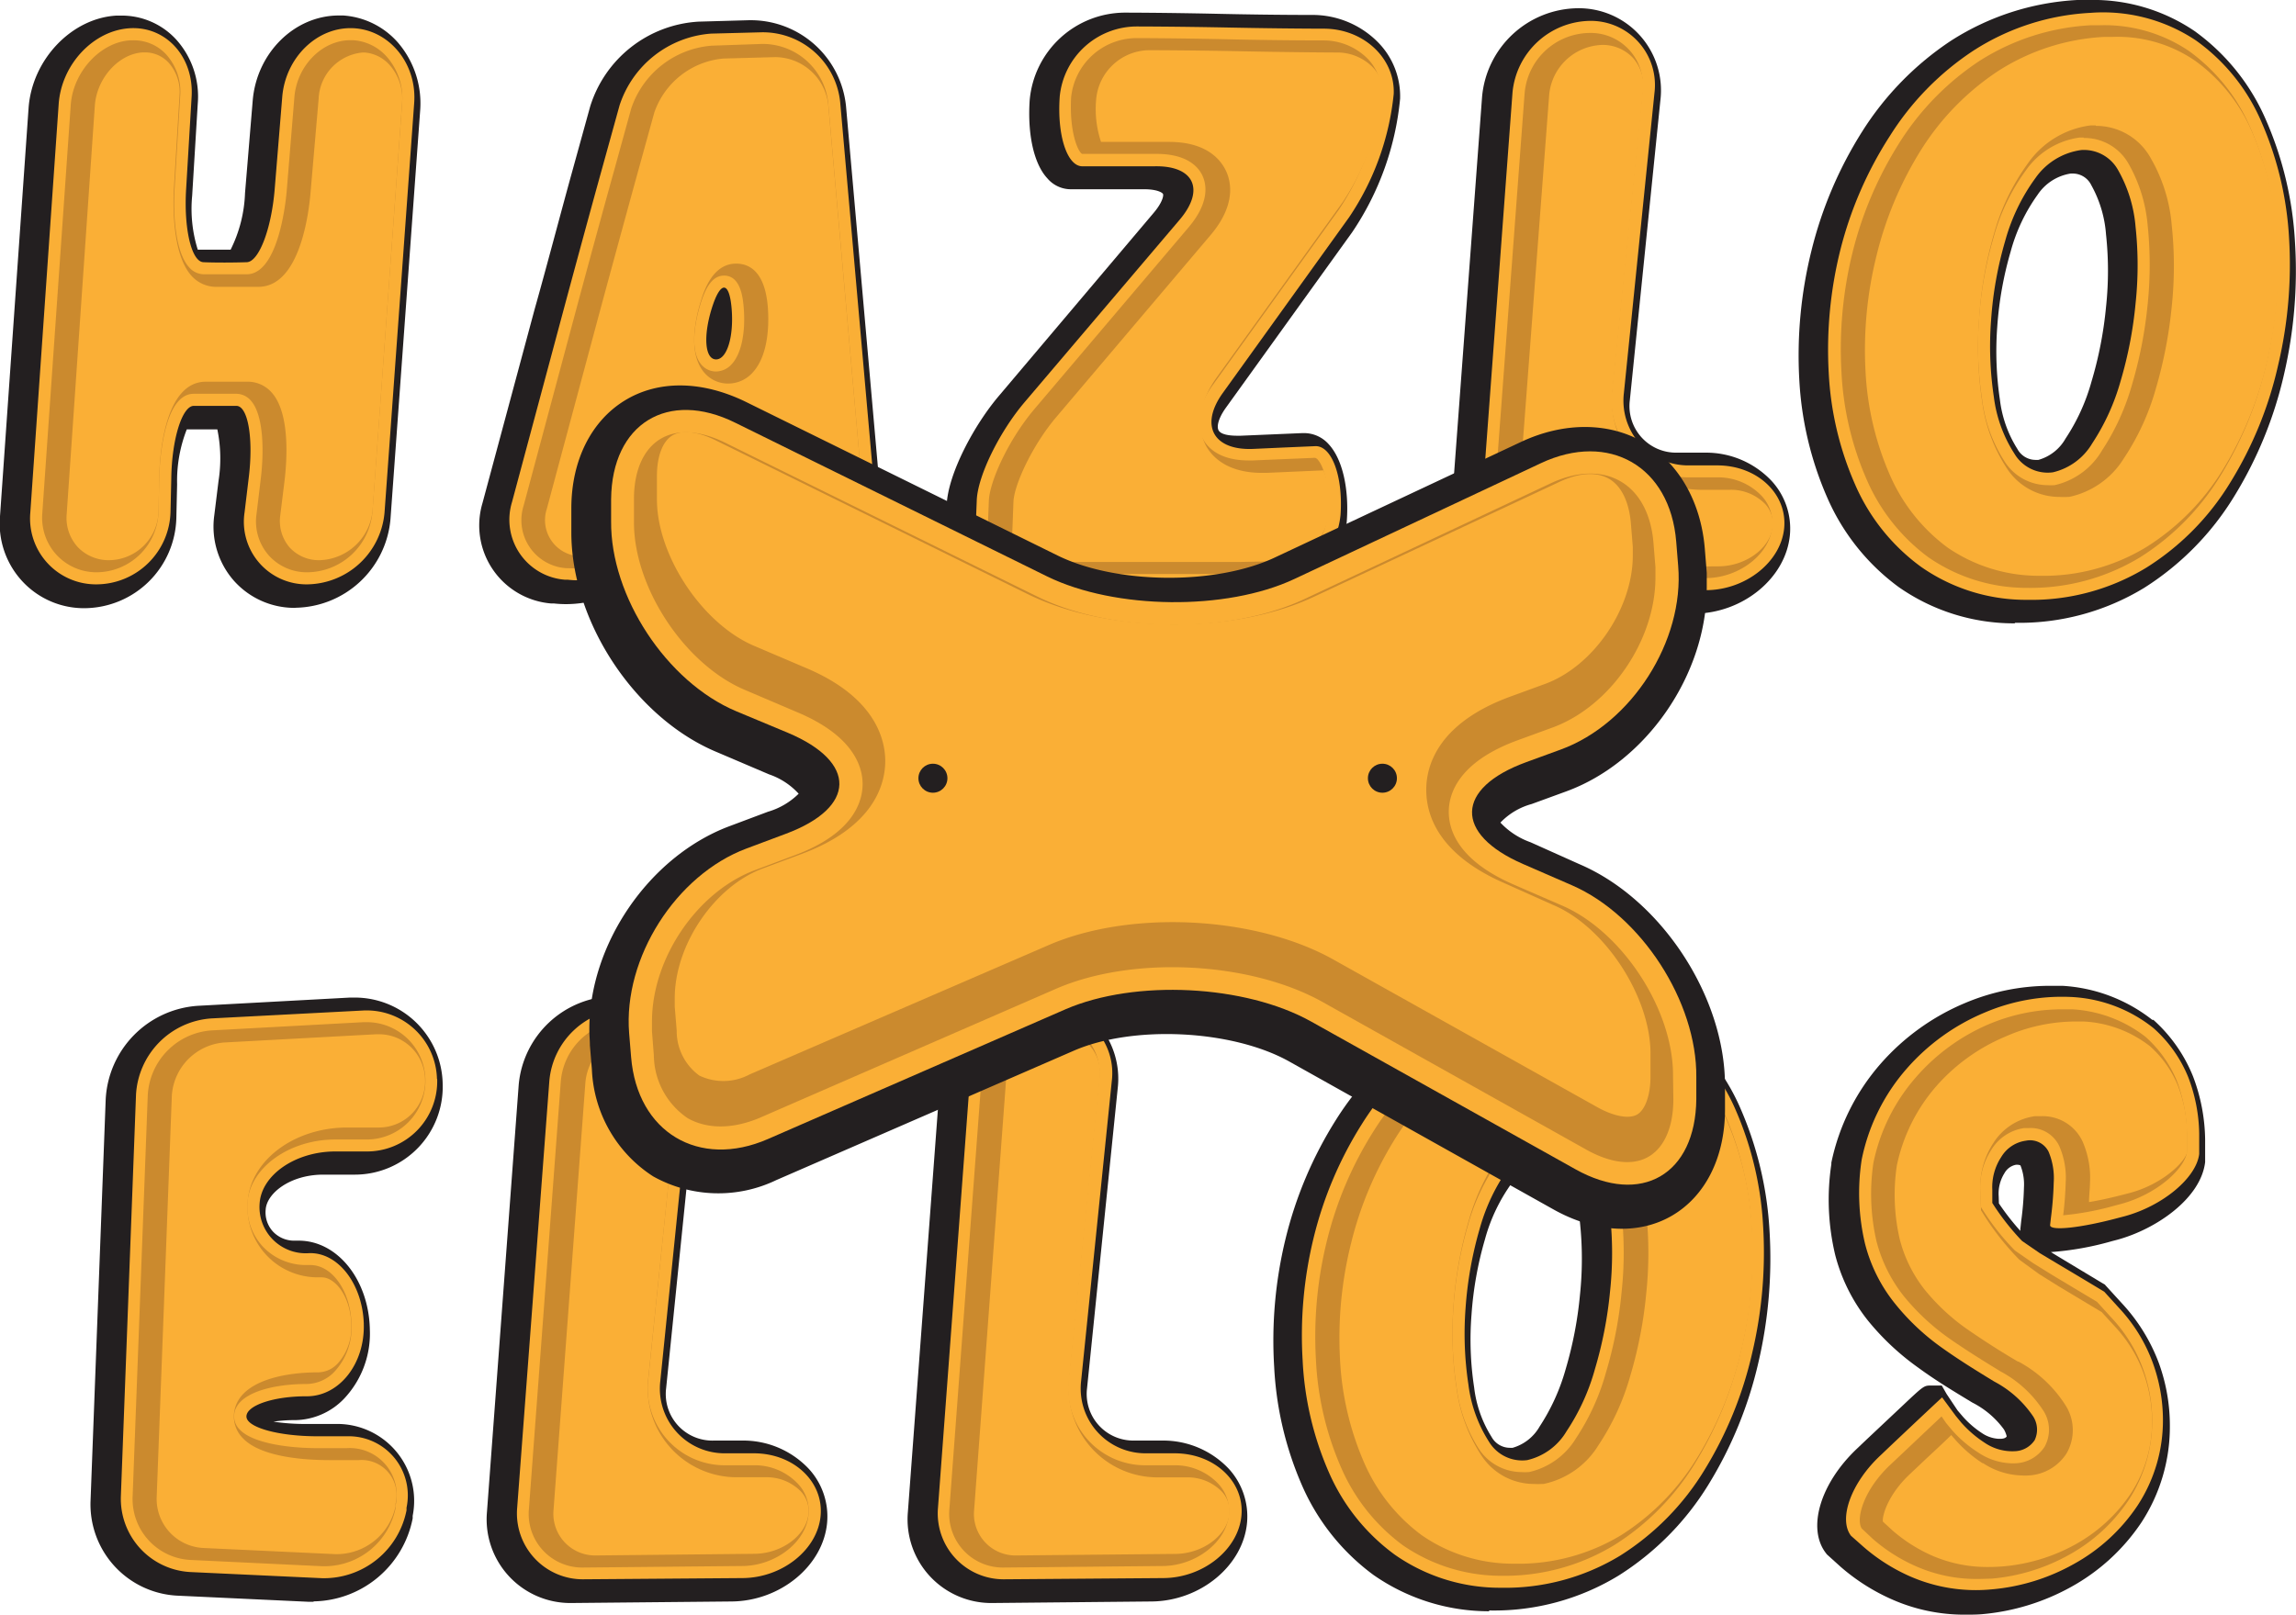 <svg xmlns="http://www.w3.org/2000/svg" viewBox="0 0 208.97 146.99"><defs><style>.cls-1{fill:#231f20;}.cls-2{fill:#faaf36;}.cls-3{fill:#cb8a2e;}</style></defs><g id="Capa_2" data-name="Capa 2"><g id="Capa_2-2" data-name="Capa 2"><path class="cls-1" d="M183.36,56.75a18.29,18.29,0,0,1-10.56-3.31,20,20,0,0,1-6.49-8.13,30.77,30.77,0,0,1-2.55-10.79,39.5,39.5,0,0,1,1.1-11.66A36.71,36.71,0,0,1,169.47,12a27.52,27.52,0,0,1,8.08-8.28A23.59,23.59,0,0,1,189.05,0l1,0a16.45,16.45,0,0,1,9.69,2.83A19.47,19.47,0,0,1,206.27,11a32.1,32.1,0,0,1,2.61,11.08,41.68,41.68,0,0,1-1,12,36.75,36.75,0,0,1-4.56,11.15,25.69,25.69,0,0,1-8.17,8.29,21.83,21.83,0,0,1-11.74,3.18h0Zm5.1-40.95a4.45,4.45,0,0,0-3,1.92A16,16,0,0,0,183,22.9a32.41,32.41,0,0,0-1.22,6.84,30,30,0,0,0,.24,6.64,10.79,10.79,0,0,0,1.59,4.49,1.89,1.89,0,0,0,1.67,1h.24A4.12,4.12,0,0,0,188,39.92a18.13,18.13,0,0,0,2.36-5.19,35.34,35.34,0,0,0,1.32-6.79,30.81,30.81,0,0,0,0-6.59,10.85,10.85,0,0,0-1.34-4.49,1.87,1.87,0,0,0-1.73-1.06Z"/><path class="cls-2" d="M190.26,1.17a15.22,15.22,0,0,1,9.6,2.51,17.66,17.66,0,0,1,6,7.5,30.58,30.58,0,0,1,2.48,10.52,39.76,39.76,0,0,1-1,11.56A34.73,34.73,0,0,1,203,43.91a23.68,23.68,0,0,1-7.65,7.77,20.13,20.13,0,0,1-10.87,2.93,16.67,16.67,0,0,1-9.63-3,18.25,18.25,0,0,1-6-7.48,28.86,28.86,0,0,1-2.41-10.21,37.54,37.54,0,0,1,1.06-11.17A34.82,34.82,0,0,1,172,12.39a25.57,25.57,0,0,1,7.61-7.78A21.71,21.71,0,0,1,190.26,1.17ZM186.84,43a5.65,5.65,0,0,0,3.58-2.63A20.16,20.16,0,0,0,193,34.71a37,37,0,0,0,1.37-7.1,32.81,32.81,0,0,0,0-6.94,12.52,12.52,0,0,0-1.59-5.18,3.55,3.55,0,0,0-3.36-1.83,6.09,6.09,0,0,0-4.17,2.56,17.61,17.61,0,0,0-2.75,5.72,33.7,33.7,0,0,0-1.28,7.19,31,31,0,0,0,.25,7,12.35,12.35,0,0,0,1.87,5.17A3.52,3.52,0,0,0,186.84,43Z"/><path class="cls-3" d="M184.52,53.52a15.69,15.69,0,0,1-9-2.78,17.35,17.35,0,0,1-5.61-7.05,27.8,27.8,0,0,1-2.31-9.83,36.71,36.71,0,0,1,1-10.84,33.89,33.89,0,0,1,4.26-10,24.69,24.69,0,0,1,7.28-7.46,20.83,20.83,0,0,1,10.17-3.26h.79a13.76,13.76,0,0,1,8.11,2.33,16.78,16.78,0,0,1,5.63,7.05,29.63,29.63,0,0,1,2.38,10.14A38.7,38.7,0,0,1,206.3,33a34.13,34.13,0,0,1-4.21,10.32,22.88,22.88,0,0,1-7.3,7.41A19.2,19.2,0,0,1,184.52,53.52Zm5.13-41h-.36a7.14,7.14,0,0,0-4.91,3,18.75,18.75,0,0,0-2.93,6.07,35.1,35.1,0,0,0-1.33,7.43,31.93,31.93,0,0,0,.27,7.26A13.42,13.42,0,0,0,182.44,42a4.66,4.66,0,0,0,3.92,2.17,4.12,4.12,0,0,0,.6,0H187A6.71,6.71,0,0,0,191.32,41a21.46,21.46,0,0,0,2.73-6,39.09,39.09,0,0,0,1.42-7.31,35,35,0,0,0,0-7.17,13.7,13.7,0,0,0-1.75-5.63A4.62,4.62,0,0,0,189.65,12.56Z"/><path class="cls-2" d="M185.63,52.42a14.64,14.64,0,0,1-8.37-2.57,16.29,16.29,0,0,1-5.25-6.6,26.9,26.9,0,0,1-2.22-9.45,35.53,35.53,0,0,1,1-10.52,32.72,32.72,0,0,1,4.11-9.72,23.65,23.65,0,0,1,7-7.12,19.77,19.77,0,0,1,9.61-3.08h.75a12.48,12.48,0,0,1,7.47,2.13A15.6,15.6,0,0,1,205,12.07a28.69,28.69,0,0,1,2.3,9.77,37.9,37.9,0,0,1-.92,10.93,33.19,33.19,0,0,1-4.07,10,21.75,21.75,0,0,1-7,7.06A18,18,0,0,1,185.63,52.42Zm5.12-41h-.49a8.22,8.22,0,0,0-5.66,3.41,20,20,0,0,0-3.11,6.43A35.49,35.49,0,0,0,180.13,29a33.1,33.1,0,0,0,.27,7.52,14.63,14.63,0,0,0,2.23,6.08,5.7,5.7,0,0,0,4.82,2.64,6,6,0,0,0,.73,0h.07l.07,0a7.73,7.73,0,0,0,5-3.54,22.22,22.22,0,0,0,2.88-6.27,40.69,40.69,0,0,0,1.46-7.52,35.1,35.1,0,0,0,0-7.4,14.58,14.58,0,0,0-1.9-6.09A5.68,5.68,0,0,0,190.75,11.46Z"/><path class="cls-1" d="M110.73,55.5H94.1a9.65,9.65,0,0,1-6.81-2.42A4.28,4.28,0,0,1,86,49.94L86.16,46c.11-2.86,2.52-7.35,4.79-10L105,19.38c.8-.94.92-1.58.85-1.72s-.57-.43-1.7-.43H104l-3.88,0-2.69,0a2.8,2.8,0,0,1-2.11-1c-1.22-1.31-1.82-4-1.6-7.15a8.73,8.73,0,0,1,8.64-7.93c.07,0,3.57,0,8.59.11s8.45.1,8.48.1a8.37,8.37,0,0,1,6,2.5,7,7,0,0,1,2,5.13,26.1,26.1,0,0,1-4.36,12.15l-11.51,16c-.67.94-.82,1.66-.67,2s.73.53,1.75.53h.26l5.64-.24h.14a3,3,0,0,1,2.24,1c1.25,1.34,1.87,4,1.66,7a8.77,8.77,0,0,1-8.67,8Z"/><path class="cls-2" d="M98.51,15.14c-1.38,0-2.31-2.8-2.06-6.34a7.06,7.06,0,0,1,7-6.39s3.46,0,8.52.1,8.51.1,8.51.1c3.62,0,6.49,2.68,6.37,5.93a24.48,24.48,0,0,1-4.06,11.24l-11.5,16c-2.11,2.94-.87,5.23,2.74,5.09l2.86-.13,2.79-.12c1.52-.09,2.57,2.72,2.33,6.25a7.12,7.12,0,0,1-7,6.44H95.2c-3.62,0-6.53-1.73-6.45-3.84l.07-1.92.08-2c.08-2.21,2.07-6.27,4.41-9L107.37,20c2.34-2.76,1.29-4.95-2.33-4.86l-3.84,0Z"/><path class="cls-3" d="M111.83,52.26H95.2a7.08,7.08,0,0,1-4.84-1.58,1.56,1.56,0,0,1-.52-1.12L90,45.61c.06-1.75,1.75-5.53,4.14-8.36l14.07-16.59c1.9-2.26,1.59-3.88,1.24-4.65s-1.36-2-4.19-2H105l-3.81,0-2.7,0c-.35-.15-1.18-1.93-1-5.16a6,6,0,0,1,5.91-5.38c.06,0,3.54,0,8.53.11s8.49.1,8.53.1a5.65,5.65,0,0,1,4,1.65,4.26,4.26,0,0,1,1.23,3.14,23.44,23.44,0,0,1-3.85,10.64l-11.5,16c-1.26,1.76-1.57,3.46-.88,4.81.39.75,1.45,2,4.19,2h.37l5.65-.24a.43.43,0,0,1,.25.15c.57.62,1.11,2.42.93,4.93A6,6,0,0,1,115,52.26Z"/><path class="cls-2" d="M112.93,51.16h-8.22l-8.41,0a6,6,0,0,1-4-1.25c-.18-.18-.21-.29-.21-.31l.15-3.93c.06-1.53,1.73-5.15,3.89-7.69l14.06-16.59c2.3-2.72,1.87-4.82,1.4-5.82s-1.74-2.65-5.18-2.65h-.28l-3.79,0-2.13,0a9.46,9.46,0,0,1-.43-4,4.9,4.9,0,0,1,4.81-4.35c.06,0,3.54,0,8.52.1s8.51.11,8.54.11a4.53,4.53,0,0,1,3.26,1.31,3.21,3.21,0,0,1,.92,2.34,22.17,22.17,0,0,1-3.64,10l-11.5,16c-2,2.84-1.48,5-1,6s1.84,2.62,5.17,2.62h.41l5.19-.23a8,8,0,0,1,.51,3.89,4.94,4.94,0,0,1-4.85,4.39Z"/><path class="cls-1" d="M51.51,55a9.82,9.82,0,0,1-1.09-.06l-.26,0a7.13,7.13,0,0,1-6.25-9.13l4.75-17.66c1-3.53,2.5-9.23,3.47-12.72l1.58-5.72a11,11,0,0,1,9.87-7.74l4.59-.13h.23A8.71,8.71,0,0,1,77,9.66l3.17,35.9A8.58,8.58,0,0,1,73,54.77a9.29,9.29,0,0,1-1.28.09c-3.95,0-7-2.56-7.1-6-.07-2.22-1.15-3.58-1.71-3.58S60.62,46.8,60,49.23C59.19,52.56,55.61,55,51.51,55Z"/><path class="cls-2" d="M56.39,9.59a9.49,9.49,0,0,1,8.33-6.53l4.59-.12a7.08,7.08,0,0,1,7.16,6.37l3.17,35.9a6.92,6.92,0,0,1-5.78,7.44c-3.49.48-6.43-1.46-6.51-4.3S65.76,43.19,64,43.18s-3.78,2.32-4.48,5.16-4.23,4.84-7.83,4.44l-.25,0a5.48,5.48,0,0,1-4.84-7.07L51.35,28c.94-3.5,2.49-9.21,3.46-12.7Zm8.39,18.49c-.79,2.54-.62,4.62.38,4.64s1.64-2.06,1.43-4.61S65.57,25.54,64.78,28.08Z"/><path class="cls-3" d="M52.6,51.73a7,7,0,0,1-.79,0l-.25,0a4.38,4.38,0,0,1-3.9-5.7L52.41,28.3c.94-3.51,2.49-9.21,3.46-12.69l1.58-5.73a8.42,8.42,0,0,1,7.31-5.72L69.34,4h.16a6,6,0,0,1,5.88,5.38l3.17,35.9a5.79,5.79,0,0,1-4.84,6.25,7,7,0,0,1-.91.06c-2.46,0-4.3-1.39-4.35-3.3-.1-3.49-2.06-6.23-4.45-6.24s-4.71,2.63-5.55,6C57.94,50.13,55.38,51.73,52.6,51.73ZM65.9,25.09c-1.18,0-1.76,1.34-2.17,2.66-.27.88-1.07,3.84,0,5.31a1.75,1.75,0,0,0,1.41.76h0a1.94,1.94,0,0,0,1.46-.67c.87-.94,1.27-2.86,1.09-5.13C67.62,27.22,67.45,25.09,65.9,25.09Z"/><path class="cls-2" d="M53.7,50.64a5,5,0,0,1-.67,0l-.26,0a3.29,3.29,0,0,1-3-4.32l4.74-17.66c.95-3.52,2.5-9.21,3.46-12.69l1.58-5.72a7.34,7.34,0,0,1,6.28-4.92l4.72-.13A4.89,4.89,0,0,1,75.38,9.5l3.18,35.91a4.75,4.75,0,0,1-3.9,5.06,4.85,4.85,0,0,1-.76.05c-1.85,0-3.22-.94-3.26-2.23C70.52,44.2,68.09,41,65.1,41c-3.2,0-5.79,3.51-6.61,6.82C58.1,49.37,56,50.64,53.7,50.64ZM67,24c-2.15,0-2.93,2.5-3.22,3.44-.49,1.58-1.13,4.51.16,6.28a2.84,2.84,0,0,0,2.28,1.2h0a3,3,0,0,0,2.28-1c1.55-1.68,1.48-4.74,1.38-6C69.61,24.67,68.16,24,67,24Z"/><path class="cls-1" d="M26.88,55.34a7.38,7.38,0,0,1-5.6-2.48,7.46,7.46,0,0,1-1.78-5.92l.39-3.16a13.16,13.16,0,0,0-.11-4.69H17a12.85,12.85,0,0,0-.88,5l-.07,3.07a8.42,8.42,0,0,1-8.32,8.21h0a7.64,7.64,0,0,1-5.68-2.43A7.73,7.73,0,0,1,0,47L2.6,9.85c.31-4.42,3.91-8.2,8-8.43H11a6.72,6.72,0,0,1,5,2.14,7.74,7.74,0,0,1,2,5.86l-.51,8.4A12.43,12.43,0,0,0,18,22.73l1.42,0,1.57,0a12.45,12.45,0,0,0,1.31-5.14L23,9.16c.36-4.34,3.8-7.75,7.84-7.75h.4a7.27,7.27,0,0,1,5,2.49,8.49,8.49,0,0,1,2,6.18l-2.7,37.17a8.82,8.82,0,0,1-8.64,8.08Z"/><path class="cls-2" d="M22.47,23.87c1.09-.05,2.23-3,2.53-6.64l.69-8.43C26,5.2,28.91,2.39,32.2,2.57S38,5.86,37.69,9.47L35,46.65a7.16,7.16,0,0,1-7,6.55,5.7,5.7,0,0,1-5.74-6.56l.38-3.16c.44-3.59-.07-6.53-1.13-6.53H17.64c-1.05,0-2,3-2.05,6.58l-.07,3.07a6.77,6.77,0,0,1-6.68,6.6,6,6,0,0,1-6.08-6.55L5.34,9.48c.25-3.62,3.17-6.72,6.48-6.91s5.84,2.63,5.62,6.24l-.5,8.41c-.22,3.61.49,6.6,1.57,6.65S21.37,23.91,22.47,23.87Z"/><path class="cls-3" d="M28,52.1a4.64,4.64,0,0,1-3.55-1.55,4.69,4.69,0,0,1-1.1-3.77l.38-3.16c.32-2.61.25-5.85-.89-7.14a1.77,1.77,0,0,0-1.33-.63H17.64c-2.9,0-3.13,6.87-3.15,7.66l-.06,3.06A5.67,5.67,0,0,1,8.84,52.1h0a4.94,4.94,0,0,1-3.67-1.56,5,5,0,0,1-1.32-3.81L6.44,9.55c.21-3,2.7-5.73,5.44-5.88h.24a4,4,0,0,1,3,1.28,5.07,5.07,0,0,1,1.28,3.81l-.51,8.4c-.15,2.59.11,5.83,1.31,7.16a1.81,1.81,0,0,0,1.32.65c.53,0,1.25,0,2,0s1.48,0,2,0c2.88-.11,3.52-6.87,3.58-7.64l.69-8.43C27,6,29.31,3.66,31.89,3.66h.24a4.47,4.47,0,0,1,3.12,1.56A5.7,5.7,0,0,1,36.6,9.39L33.9,46.57A6,6,0,0,1,28,52.1Z"/><path class="cls-2" d="M29.09,51a3.61,3.61,0,0,1-2.74-1.17,3.69,3.69,0,0,1-.84-2.92l.39-3.16c.21-1.77.53-6.09-1.16-8a2.89,2.89,0,0,0-2.15-1H18.74c-3.77,0-4.21,6.69-4.25,8.73l-.06,3.07A4.55,4.55,0,0,1,9.94,51a3.89,3.89,0,0,1-2.87-1.2,3.94,3.94,0,0,1-1-3L8.63,9.63C8.8,7.11,10.82,4.89,13,4.77h.19a2.91,2.91,0,0,1,2.15.93,4,4,0,0,1,1,3l-.51,8.41c-.08,1.36-.2,6,1.6,8a3,3,0,0,0,2.08,1c.55,0,1.28,0,2.06,0s1.51,0,2.07,0c3.65-.14,4.47-6.66,4.63-8.65L29,9a4.41,4.41,0,0,1,4-4.22h.18A3.39,3.39,0,0,1,35.53,6,4.59,4.59,0,0,1,36.6,9.32L33.91,46.49A5,5,0,0,1,29.1,51Z"/><path class="cls-1" d="M139.71,56A7.62,7.62,0,0,1,132,47.72l2.89-38.9A8.85,8.85,0,0,1,143.58.75a7.48,7.48,0,0,1,7.54,8.38l-2.78,27.3a4.24,4.24,0,0,0,4.29,4.78l2.59,0a8.19,8.19,0,0,1,6,2.55,6.4,6.4,0,0,1,1.69,4.92c-.35,3.93-4.26,7.15-8.71,7.19Z"/><path class="cls-2" d="M144.7,1.9a5.84,5.84,0,0,1,5.88,6.57l-2.78,27.3a5.89,5.89,0,0,0,5.92,6.6l2.58,0c3.63,0,6.36,2.58,6.09,5.67s-3.47,5.66-7.09,5.69l-14.44.11a6,6,0,0,1-6.09-6.51l2.89-38.9A7.19,7.19,0,0,1,144.7,1.9Z"/><path class="cls-3" d="M140.81,52.77a4.88,4.88,0,0,1-4.95-5.34l2.9-38.9A6,6,0,0,1,144.68,3a4.75,4.75,0,0,1,4.81,5.36l-2.78,27.3a7,7,0,0,0,7,7.8l2.59,0a5.45,5.45,0,0,1,4,1.65,3.6,3.6,0,0,1,1,2.83c-.22,2.52-3,4.66-6,4.69Z"/><path class="cls-2" d="M141.9,51.67a3.8,3.8,0,0,1-3.85-4.15L141,8.61a5,5,0,0,1,4.83-4.52,3.76,3.76,0,0,1,2.81,1.2,3.81,3.81,0,0,1,.91,3l-2.79,27.3a8.1,8.1,0,0,0,8.09,9l2.59,0a4.36,4.36,0,0,1,3.21,1.29,2.61,2.61,0,0,1,.7,2c-.18,2-2.43,3.66-4.92,3.68Z"/><path class="cls-1" d="M135.53,146.69A18.35,18.35,0,0,1,125,143.38a20.07,20.07,0,0,1-6.49-8.13,30.77,30.77,0,0,1-2.54-10.79A39.17,39.17,0,0,1,117,112.8a36.43,36.43,0,0,1,4.6-10.86,27.44,27.44,0,0,1,8.09-8.28A23.56,23.56,0,0,1,141.21,90l1,0a16.47,16.47,0,0,1,9.69,2.83,19.45,19.45,0,0,1,6.55,8.18A32.33,32.33,0,0,1,161.05,112a41.69,41.69,0,0,1-1,12,37,37,0,0,1-4.55,11.15,25.62,25.62,0,0,1-8.18,8.29,21.77,21.77,0,0,1-11.73,3.18h-.05Zm5.1-40.95a4.43,4.43,0,0,0-3,1.92,15.81,15.81,0,0,0-2.48,5.18,32.41,32.41,0,0,0-1.22,6.84,28.8,28.8,0,0,0,.24,6.64,10.8,10.8,0,0,0,1.58,4.49,1.91,1.91,0,0,0,1.67,1h.25a4.15,4.15,0,0,0,2.46-1.94,18.69,18.69,0,0,0,2.36-5.19,35.33,35.33,0,0,0,1.31-6.79,31.51,31.51,0,0,0,0-6.59,10.84,10.84,0,0,0-1.35-4.49,1.87,1.87,0,0,0-1.73-1.07Z"/><path class="cls-2" d="M142.42,91.11A15.25,15.25,0,0,1,152,93.62a17.81,17.81,0,0,1,6,7.5,30.57,30.57,0,0,1,2.47,10.52,39.75,39.75,0,0,1-1,11.56,35.23,35.23,0,0,1-4.35,10.65,23.88,23.88,0,0,1-7.65,7.77,20.15,20.15,0,0,1-10.87,2.93,16.68,16.68,0,0,1-9.64-3,18.33,18.33,0,0,1-6-7.48,28.85,28.85,0,0,1-2.4-10.21,37.53,37.53,0,0,1,1-11.17,34.84,34.84,0,0,1,4.4-10.37,25.54,25.54,0,0,1,7.6-7.78A21.74,21.74,0,0,1,142.42,91.11ZM139,132.93a5.63,5.63,0,0,0,3.58-2.63,19.61,19.61,0,0,0,2.58-5.65,37,37,0,0,0,1.38-7.1,32.78,32.78,0,0,0,0-6.94,12.52,12.52,0,0,0-1.58-5.18,3.55,3.55,0,0,0-3.36-1.83,6.07,6.07,0,0,0-4.17,2.56,17.62,17.62,0,0,0-2.76,5.72,34.33,34.33,0,0,0-1.28,7.19,31,31,0,0,0,.26,7,12.49,12.49,0,0,0,1.86,5.17A3.53,3.53,0,0,0,139,132.93Z"/><path class="cls-3" d="M136.68,143.46a15.74,15.74,0,0,1-9-2.78,17.35,17.35,0,0,1-5.61-7.05,27.79,27.79,0,0,1-2.3-9.83,36.38,36.38,0,0,1,1-10.84,33.63,33.63,0,0,1,4.26-10,24.57,24.57,0,0,1,7.28-7.46A20.83,20.83,0,0,1,142.5,92.2h.79a13.73,13.73,0,0,1,8.1,2.33,16.71,16.71,0,0,1,5.63,7,29.58,29.58,0,0,1,2.39,10.14,39,39,0,0,1-.94,11.25,34.13,34.13,0,0,1-4.21,10.32,22.91,22.91,0,0,1-7.31,7.41A19.18,19.18,0,0,1,136.68,143.46Zm5.14-41h-.36a7.14,7.14,0,0,0-4.91,3,18.56,18.56,0,0,0-2.94,6.07,35.09,35.09,0,0,0-1.32,7.43,31.93,31.93,0,0,0,.27,7.26,13.55,13.55,0,0,0,2,5.63,4.68,4.68,0,0,0,3.92,2.17,4.26,4.26,0,0,0,.61,0h.07a6.72,6.72,0,0,0,4.28-3.08,20.91,20.91,0,0,0,2.73-6,37.69,37.69,0,0,0,1.42-7.31,33.63,33.63,0,0,0,0-7.17,13.55,13.55,0,0,0-1.74-5.63A4.65,4.65,0,0,0,141.82,102.5Z"/><path class="cls-2" d="M137.79,142.36a14.61,14.61,0,0,1-8.36-2.57,16.23,16.23,0,0,1-5.26-6.6,26.89,26.89,0,0,1-2.21-9.45,35.52,35.52,0,0,1,1-10.52,32.74,32.74,0,0,1,4.12-9.72,23.65,23.65,0,0,1,7-7.12,19.71,19.71,0,0,1,9.61-3.08h.74a12.51,12.51,0,0,1,7.48,2.13,15.75,15.75,0,0,1,5.26,6.59,28.69,28.69,0,0,1,2.29,9.77,37.9,37.9,0,0,1-.92,10.93,32.93,32.93,0,0,1-4.07,10,21.82,21.82,0,0,1-6.95,7.06A18.08,18.08,0,0,1,137.79,142.36Zm5.13-41h-.49a8.2,8.2,0,0,0-5.66,3.41,19.75,19.75,0,0,0-3.11,6.43,36.11,36.11,0,0,0-1.37,7.66,33.08,33.08,0,0,0,.28,7.52,14.63,14.63,0,0,0,2.23,6.08,5.7,5.7,0,0,0,4.82,2.64,6.11,6.11,0,0,0,.73,0h.07l.07,0a7.71,7.71,0,0,0,5-3.54,22.22,22.22,0,0,0,2.88-6.27,39.1,39.1,0,0,0,1.46-7.52,35.13,35.13,0,0,0,0-7.4,14.58,14.58,0,0,0-1.91-6.09A5.66,5.66,0,0,0,142.92,101.4Z"/><path class="cls-1" d="M178.84,147a16.26,16.26,0,0,1-6.6-1.37,18.38,18.38,0,0,1-4.73-3l-1.24-1.12-.09-.12c-1.73-2.25-.51-6.34,2.83-9.5l.84-.8,3.38-3.18c1.88-1.77,1.88-1.77,2.55-1.77h.95l.44.77,1,1.5.47.55a8.64,8.64,0,0,0,1.76,1.52,3,3,0,0,0,1.5.51h.15c.46,0,.56-.17.59-.22h0a2.41,2.41,0,0,0-.25-.63,8.08,8.08,0,0,0-2.88-2.45c-1.65-1-3.32-2-4.94-3.19a23.19,23.19,0,0,1-4.54-4.25,16,16,0,0,1-3-6,21.69,21.69,0,0,1-.35-8.26v-.14a19.78,19.78,0,0,1,4.48-9,21,21,0,0,1,7.68-5.53,19.84,19.84,0,0,1,7.62-1.57c.42,0,.84,0,1.26,0a14.6,14.6,0,0,1,8.17,3.1l.05,0,.05,0A13.81,13.81,0,0,1,199.6,98a16.72,16.72,0,0,1,1.1,5.73l0,1.95v.12c-.39,3.3-4.44,6.1-8,7.07l-.46.12a27.27,27.27,0,0,1-5.58,1l.49.3,4.2,2.53.21.12,1.56,1.71a16.43,16.43,0,0,1,3.37,5.45,16.69,16.69,0,0,1,1,5.7,15.93,15.93,0,0,1-2.6,8.82,18.36,18.36,0,0,1-6.38,5.85,20.34,20.34,0,0,1-8.15,2.49C179.87,147,179.35,147,178.84,147Zm3.09-37.44a22.68,22.68,0,0,0,1.95,2.5v-.15l.08-.75a27.65,27.65,0,0,0,.25-3.06,4.65,4.65,0,0,0-.32-2s-.12-.06-.29-.06h-.11a1.52,1.52,0,0,0-1.05.76,3.49,3.49,0,0,0-.53,2.1Z"/><path class="cls-2" d="M196,93.6a12,12,0,0,1,3.16,4.46,14.94,14.94,0,0,1,1,5.16l0,1.84c-.26,2.18-3.33,4.74-6.83,5.68l-.46.12c-3.49.94-6.32,1.24-6.28.67l.08-.7a31.52,31.52,0,0,0,.25-3.19,6.19,6.19,0,0,0-.47-2.79,1.88,1.88,0,0,0-2.06-1,3.1,3.1,0,0,0-2.25,1.49,5,5,0,0,0-.81,3l0,1.18a22.06,22.06,0,0,0,2.71,3.46l.8.55.8.55,1.67,1s1.94,1.15,4.21,2.52l1.4,1.54a14.68,14.68,0,0,1,3,4.89,15.26,15.26,0,0,1,.94,5.15,14.15,14.15,0,0,1-2.32,7.9,16.57,16.57,0,0,1-5.81,5.32,18.51,18.51,0,0,1-7.49,2.3,14.93,14.93,0,0,1-7.36-1.17,16.72,16.72,0,0,1-4.28-2.71l-1.13-1c-1.17-1.52,0-4.81,2.66-7.3l.84-.8c2.63-2.49,4.79-4.51,4.79-4.5L178,128.9l.51.62a10.34,10.34,0,0,0,2.11,1.82,4.47,4.47,0,0,0,2.72.78,2.26,2.26,0,0,0,1.84-1,2.22,2.22,0,0,0-.21-2.28,9.72,9.72,0,0,0-3.46-3.06c-1.64-1-3.26-2-4.85-3.14a21.08,21.08,0,0,1-4.22-4,14.29,14.29,0,0,1-2.7-5.43,20.05,20.05,0,0,1-.3-7.63,17.92,17.92,0,0,1,4.1-8.29,19.29,19.29,0,0,1,7.08-5.1,17.93,17.93,0,0,1,8.14-1.41A13,13,0,0,1,196,93.6Z"/><path class="cls-3" d="M179.94,143.75a13.6,13.6,0,0,1-5.5-1.13,15.36,15.36,0,0,1-4-2.53l-1-.94c-.54-.88.16-3.48,2.58-5.77l.85-.8,3.84-3.63.42.61.55.66a11.17,11.17,0,0,0,2.34,2,5.73,5.73,0,0,0,3,1l.39,0a3.29,3.29,0,0,0,2.68-1.51,3.2,3.2,0,0,0-.18-3.38,10.58,10.58,0,0,0-3.84-3.48c-1.63-1-3.24-2-4.79-3.09a20.69,20.69,0,0,1-4-3.75,13.49,13.49,0,0,1-2.49-5,19.19,19.19,0,0,1-.28-7.15,17,17,0,0,1,3.84-7.75A18.26,18.26,0,0,1,181,93.25a17.11,17.11,0,0,1,6.57-1.36c.35,0,.72,0,1.07,0a12,12,0,0,1,6.63,2.5,11,11,0,0,1,2.85,4,14.2,14.2,0,0,1,.92,4.78l0,1.75c-.25,1.53-2.75,3.81-6,4.69l-.46.12a26,26,0,0,1-4.8.91c.12-.95.2-2,.23-3a7.23,7.23,0,0,0-.58-3.29,2.87,2.87,0,0,0-2.78-1.65h-.42a4.21,4.21,0,0,0-3,2,6.24,6.24,0,0,0-1,3.7l.05,1.47.16.25a22.25,22.25,0,0,0,2.89,3.67l.06.06,1.66,1.15,1.74,1.08,4.07,2.44,1.29,1.42A13.52,13.52,0,0,1,195,124.5a13.79,13.79,0,0,1,.88,4.77,13.13,13.13,0,0,1-2.13,7.28,15.53,15.53,0,0,1-5.43,5,17.54,17.54,0,0,1-7.05,2.17C180.82,143.73,180.37,143.75,179.94,143.75Z"/><path class="cls-2" d="M181,142.66a12.57,12.57,0,0,1-5.07-1,14.25,14.25,0,0,1-3.69-2.33l-.87-.8c-.08-.5.44-2.42,2.43-4.3l.85-.8c1.15-1.1,2.16-2,2.94-2.78l.28.32a12,12,0,0,0,2.57,2.24l.05,0a6.73,6.73,0,0,0,3.59,1.12,4,4,0,0,0,.49,0,4.37,4.37,0,0,0,3.51-2,4.22,4.22,0,0,0-.15-4.49,11.54,11.54,0,0,0-4.22-3.88l-.05,0c-1.59-.93-3.16-1.94-4.69-3a19,19,0,0,1-3.79-3.54,12.35,12.35,0,0,1-2.28-4.62,18,18,0,0,1-.26-6.69,15.94,15.94,0,0,1,3.58-7.21,17.2,17.2,0,0,1,6.28-4.52A15.91,15.91,0,0,1,188.68,93c.34,0,.67,0,1,0a10.69,10.69,0,0,1,6,2.25,9.75,9.75,0,0,1,2.54,3.58,12.82,12.82,0,0,1,.85,4.42l0,1.63c-.24,1-2.34,2.95-5.2,3.72l-.46.12c-1.33.35-2.43.58-3.28.72,0-.57.08-1.16.09-1.75a8.25,8.25,0,0,0-.68-3.78,4,4,0,0,0-3.77-2.29l-.44,0h-.13a5.35,5.35,0,0,0-3.78,2.45,7.31,7.31,0,0,0-1.18,4.35l.06,1.76.31.5a24,24,0,0,0,3.07,3.89l.12.12L185.6,116l1.76,1.1,3.92,2.35,1.19,1.3a12.56,12.56,0,0,1,2.59,4.16,12.91,12.91,0,0,1,.81,4.4,11.87,11.87,0,0,1-1.94,6.67,14.55,14.55,0,0,1-5.05,4.63,16.45,16.45,0,0,1-6.62,2C181.85,142.64,181.44,142.66,181,142.66Z"/><path class="cls-1" d="M28.52,145.83h-.39l-12-.56a8.32,8.32,0,0,1-7.89-8.6l1.38-36.58A9,9,0,0,1,18,91.57l13.85-.75.44,0a8,8,0,0,1,8,7.84v0a8,8,0,0,1-8,8.28H29.42c-3,0-5.15,1.69-5.24,3.19a2.58,2.58,0,0,0,.67,2,2.64,2.64,0,0,0,2,.82h.33c3.51,0,6.35,3.51,6.48,8V121a8.64,8.64,0,0,1-2.3,6.29,6.29,6.29,0,0,1-4.53,2,12.33,12.33,0,0,0-1.94.14,19.65,19.65,0,0,0,2.93.21h2.69A7,7,0,0,1,37.56,138l0,.23a9.34,9.34,0,0,1-9,7.56Z"/><path class="cls-2" d="M39.79,98.24a6.39,6.39,0,0,1-6.4,6.59H30.52c-3.62,0-6.72,2.13-6.89,4.73a4.21,4.21,0,0,0,4.48,4.53c2.63-.11,4.87,2.77,5,6.39v.07c.1,3.62-2.24,6.58-5.2,6.57s-5.43.81-5.48,1.81,2.85,1.83,6.48,1.83h2.68A5.38,5.38,0,0,1,37,137.26l0,.24a7.66,7.66,0,0,1-7.69,6.18l-12-.56A6.68,6.68,0,0,1,11,136.23l1.38-36.58a7.37,7.37,0,0,1,6.82-6.93L33,92a6.4,6.4,0,0,1,6.77,6.22Z"/><path class="cls-3" d="M29.61,142.59h-.26l-12-.57a5.55,5.55,0,0,1-5.28-5.75l1.38-36.58a6.25,6.25,0,0,1,5.78-5.88l13.85-.75h.3a5.34,5.34,0,1,1,0,10.68H30.52c-4.2,0-7.78,2.58-8,5.75a5.33,5.33,0,0,0,1.4,4,5.4,5.4,0,0,0,4,1.68h.33c2,0,3.65,2.39,3.74,5.33v.07a5.89,5.89,0,0,1-1.53,4.29A3.55,3.55,0,0,1,27.9,126c-3.22,0-6.48.88-6.59,2.85a1.69,1.69,0,0,0,.51,1.3c1.17,1.24,4.42,1.69,7.06,1.69h2.69A4.28,4.28,0,0,1,36,137.08l0,.24A6.61,6.61,0,0,1,29.61,142.59Z"/><path class="cls-2" d="M30.5,141.49l-12-.56a4.47,4.47,0,0,1-4.24-4.61l1.38-36.59a5.19,5.19,0,0,1,4.75-4.82l13.85-.75h.24a4.2,4.2,0,0,1,4.21,4.1,4.21,4.21,0,0,1-4.2,4.39H31.61c-4.84,0-8.83,3-9.07,6.78A6.39,6.39,0,0,0,29,116.29h.28c1.24,0,2.62,1.75,2.69,4.26v.08a4.88,4.88,0,0,1-1.22,3.49,2.49,2.49,0,0,1-1.77.82c-3.63,0-7.52,1-7.69,3.88a2.8,2.8,0,0,0,.81,2.11c1.72,1.83,6.07,2,7.86,2h2.68A3.19,3.19,0,0,1,36,136.89l0,.24a5.48,5.48,0,0,1-5.22,4.36Z"/><path class="cls-1" d="M90.31,145.94a7.62,7.62,0,0,1-7.68-8.28l2.9-38.9a8.84,8.84,0,0,1,8.66-8.07,7.49,7.49,0,0,1,5.66,2.47,7.56,7.56,0,0,1,1.88,5.91l-2.79,27.3a4.24,4.24,0,0,0,4.29,4.78l2.59,0a8.21,8.21,0,0,1,6,2.55,6.43,6.43,0,0,1,1.68,4.92c-.35,3.93-4.26,7.15-8.71,7.18Z"/><path class="cls-2" d="M95.3,91.84a5.85,5.85,0,0,1,5.89,6.57l-2.79,27.3a5.9,5.9,0,0,0,5.92,6.6l2.59,0c3.62,0,6.36,2.58,6.08,5.67s-3.47,5.66-7.09,5.69l-14.43.11a6,6,0,0,1-6.1-6.51l2.9-38.9A7.17,7.17,0,0,1,95.3,91.84Z"/><path class="cls-3" d="M91.41,142.71a4.89,4.89,0,0,1-5-5.34l2.9-38.9a6.06,6.06,0,0,1,5.93-5.53,4.74,4.74,0,0,1,4.8,5.36l-2.78,27.3a7,7,0,0,0,7,7.8l2.59,0a5.41,5.41,0,0,1,4,1.65,3.65,3.65,0,0,1,1,2.83c-.23,2.52-3,4.66-6,4.69Z"/><path class="cls-2" d="M92.51,141.61a3.78,3.78,0,0,1-3.85-4.15l2.89-38.91A5,5,0,0,1,96.38,94a3.75,3.75,0,0,1,2.81,1.2,3.81,3.81,0,0,1,.91,3l-2.78,27.3a8.08,8.08,0,0,0,8.08,9l2.59,0a4.36,4.36,0,0,1,3.21,1.29,2.61,2.61,0,0,1,.7,2c-.18,2-2.43,3.66-4.92,3.68Z"/><path class="cls-1" d="M52,145.94a7.62,7.62,0,0,1-7.68-8.28l2.89-38.9a8.86,8.86,0,0,1,8.67-8.07,7.48,7.48,0,0,1,7.53,8.38l-2.78,27.3A4.24,4.24,0,0,0,65,131.15l2.59,0a8.19,8.19,0,0,1,6,2.55,6.4,6.4,0,0,1,1.69,4.92c-.35,3.93-4.26,7.15-8.71,7.18Z"/><path class="cls-2" d="M57,91.84a5.84,5.84,0,0,1,5.88,6.57l-2.78,27.3a5.89,5.89,0,0,0,5.92,6.6l2.59,0c3.62,0,6.35,2.58,6.08,5.67s-3.47,5.66-7.09,5.69l-14.44.11a6,6,0,0,1-6.09-6.51L50,98.39A7.19,7.19,0,0,1,57,91.84Z"/><path class="cls-3" d="M53.14,142.71a4.88,4.88,0,0,1-5-5.34l2.9-38.9A6,6,0,0,1,57,92.94a4.75,4.75,0,0,1,4.81,5.36L59,125.6a7,7,0,0,0,7,7.8l2.59,0a5.41,5.41,0,0,1,4,1.65,3.6,3.6,0,0,1,1,2.83c-.22,2.52-3,4.66-6,4.69Z"/><path class="cls-2" d="M54.24,141.61a3.8,3.8,0,0,1-3.86-4.15l2.9-38.91A5,5,0,0,1,58.11,94a3.76,3.76,0,0,1,2.81,1.2,3.81,3.81,0,0,1,.91,3L59,125.49a8.1,8.1,0,0,0,8.09,9l2.59,0a4.36,4.36,0,0,1,3.21,1.29,2.61,2.61,0,0,1,.7,2c-.18,2-2.43,3.66-4.92,3.68Z"/><path class="cls-1" d="M157,101c0,4.4-1.81,7.93-4.85,9.69s-7,1.54-10.81-.61l-24-13.44c-5.17-2.89-14.14-3.34-19.57-1l-27.1,11.79a12.17,12.17,0,0,1-11.22-.33,12.18,12.18,0,0,1-5.58-9.75l-.18-2.18c0-.44-.05-.89-.05-1.34C53.58,86,59.06,78,66.33,75.24L69.9,73.9a6.6,6.6,0,0,0,2.79-1.64A6.48,6.48,0,0,0,70,70.5l-4.69-2C57.81,65.41,52,56.6,52,48.48l0-2.19c0-4.37,1.81-7.95,4.85-9.82s7-1.84,11,.1l28.4,14c5.33,2.63,14.39,2.72,19.77.19L138.4,40.25c3.9-1.84,8-1.83,11.17,0s5.23,5.38,5.59,9.67l.18,2.23c0,.45,0,.9,0,1.35,0,7.91-5.5,15.89-12.79,18.55l-3.15,1.15a6.18,6.18,0,0,0-2.84,1.69,6.92,6.92,0,0,0,2.74,1.79l4.46,2C151.2,81.86,157,90.73,157,98.82Z"/><path class="cls-2" d="M67,64.75C60.68,62.09,55.55,54.3,55.62,47.44v-2c.07-6.87,5.16-10,11.31-6.95l28.4,14c6.15,3,16.27,3.14,22.48.22l22.43-10.54c6.21-2.92,11.76.29,12.32,7.13l.18,2.22c.57,6.84-4.25,14.37-10.69,16.72l-3.15,1.15c-6.45,2.36-6.58,6.53-.28,9.27l4.46,1.94c6.29,2.74,11.38,10.6,11.31,17.47l0,2c-.07,6.86-5,9.74-11,6.38L119.33,93c-6-3.35-16-3.86-22.34-1.12L69.89,103.7c-6.29,2.74-11.89-.62-12.45-7.46l-.18-2.18c-.55-6.84,4.26-14.41,10.68-16.81l3.58-1.34c6.43-2.4,6.51-6.54.18-9.2Z"/><path class="cls-3" d="M152.3,100.07c0,2.55-.83,4.41-2.26,5.24s-3.44.6-5.67-.65l-24-13.44C113.73,87.52,103.11,87,96.16,90L69.07,101.8c-2.42,1-4.72,1-6.48,0a7,7,0,0,1-3.08-5.71l-.17-2.18c0-.31,0-.61,0-.92,0-5.76,4.12-11.81,9.37-13.77l3.58-1.34c5.42-2,6.22-4.94,6.22-6.5h0c0-1.52-.77-4.38-6-6.56l-4.69-2c-5.48-2.3-10.12-9.29-10.12-15.26l0-2.14c0-2.58.87-4.51,2.38-5.44s3.62-.81,5.93.33l28.4,14c6.78,3.35,17.45,3.45,24.29.24L141.14,44c2.37-1.11,4.62-1.18,6.35-.18s2.79,3,3,5.6l.18,2.22c0,.31,0,.62,0,.93,0,5.74-4.12,11.75-9.38,13.67l-3.15,1.15c-5.47,2-6.28,4.94-6.28,6.52s.76,4.37,5.88,6.61l4.47,1.94c5.45,2.38,10.06,9.43,10.06,15.41Z"/><path class="cls-2" d="M150.22,98c0,1.72-.49,3.05-1.22,3.47s-2.12.17-3.62-.67l-24-13.43c-7.12-4-18.55-4.56-26-1.3L68.24,97.81a5.06,5.06,0,0,1-4.59.11,5,5,0,0,1-2.06-4.09l-.18-2.19q0-.37,0-.75c0-4.87,3.6-10.17,8-11.82L73,77.73c6.59-2.47,7.57-6.36,7.57-8.45h0c0-2-.94-5.84-7.24-8.48l-4.69-2c-4.71-2-8.85-8.21-8.85-13.34l0-2.12c0-1.81.53-3.16,1.39-3.69s2.29-.38,3.92.42l28.4,14c7.28,3.6,18.74,3.71,26.09.26L142,43.84c1.74-.81,3.31-.9,4.43-.26s1.82,2.06,2,4l.18,2.22c0,.25,0,.51,0,.76,0,4.85-3.59,10.1-8,11.71l-3.15,1.15c-6.66,2.44-7.65,6.36-7.65,8.48s.92,5.81,7.13,8.51l4.47,2c4.69,2,8.81,8.35,8.81,13.5Z"/><circle class="cls-1" cx="84.91" cy="70.85" r="1.32"/><circle class="cls-1" cx="125.82" cy="70.85" r="1.32"/></g></g></svg>